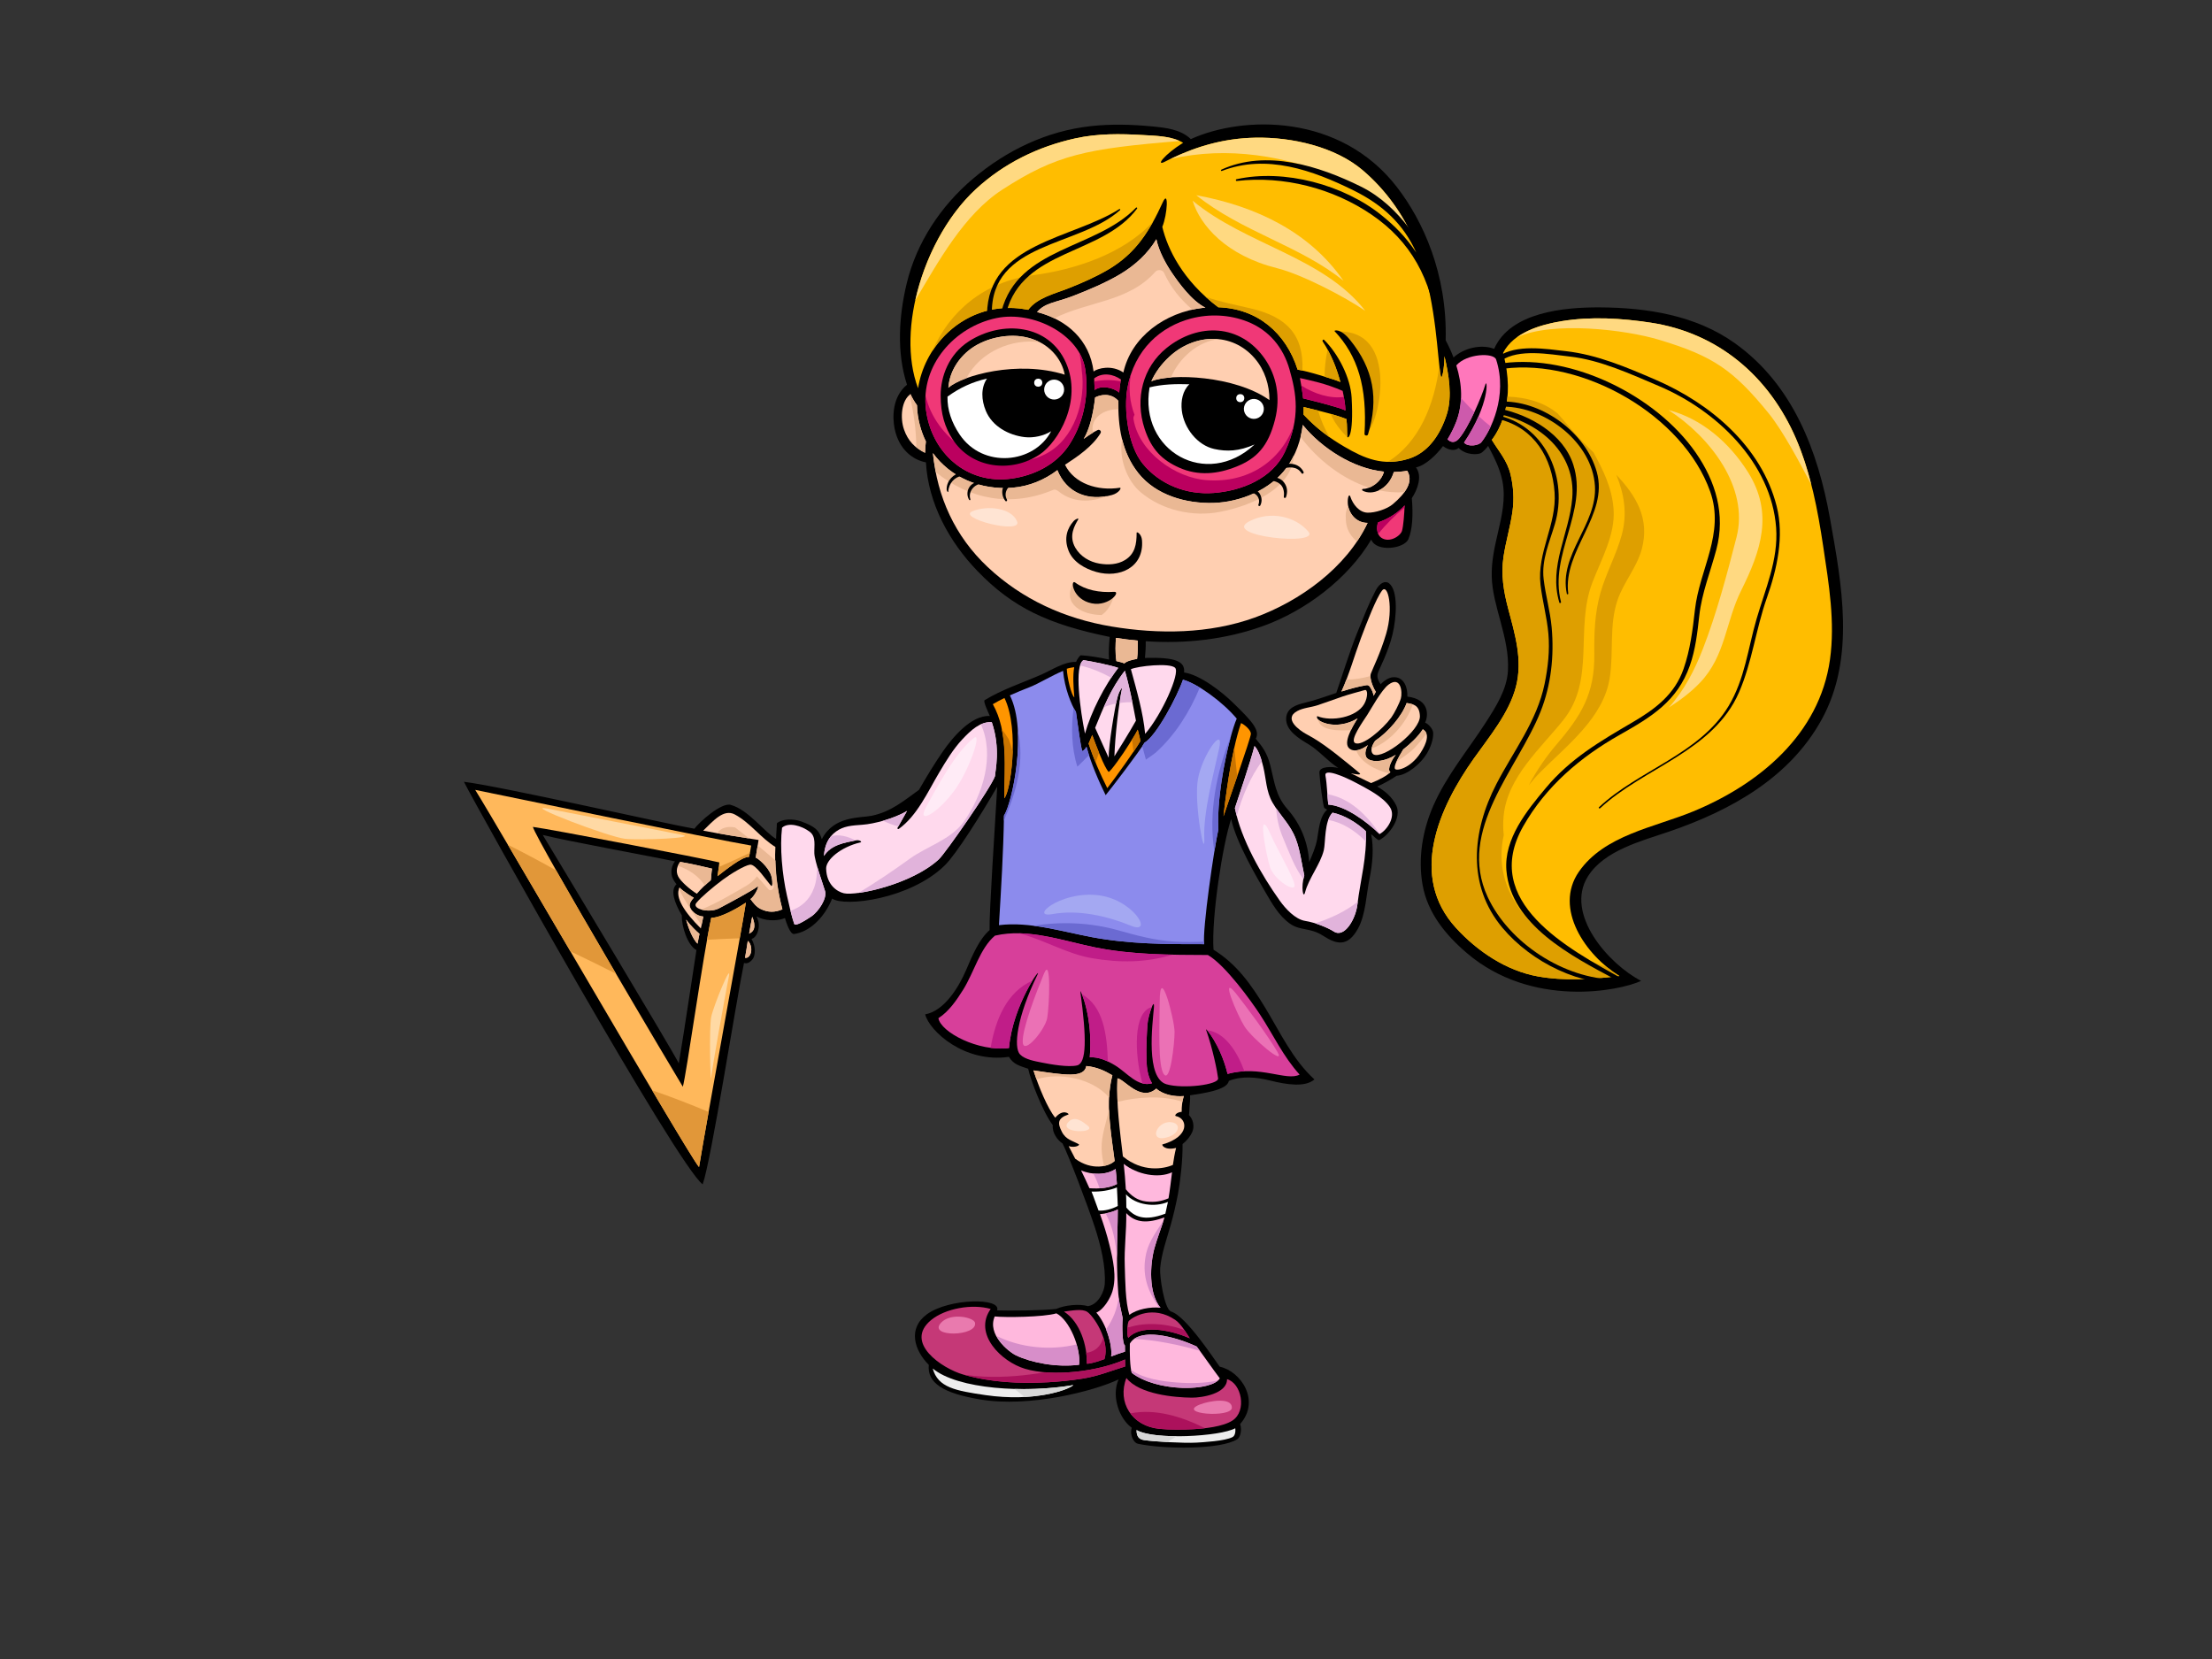 <?xml version="1.0" encoding="utf-8"?>
<!-- Generator: Adobe Illustrator 17.0.0, SVG Export Plug-In . SVG Version: 6.00 Build 0)  -->
<!DOCTYPE svg PUBLIC "-//W3C//DTD SVG 1.1//EN" "http://www.w3.org/Graphics/SVG/1.1/DTD/svg11.dtd">
<svg version="1.1" id="Layer_1" xmlns="http://www.w3.org/2000/svg" xmlns:xlink="http://www.w3.org/1999/xlink" x="0px" y="0px"
	 width="800px" height="600px" viewBox="0 0 800 600" enable-background="new 0 0 800 600" xml:space="preserve">
<rect x="0" y="0" width="800" height="600" fill="#333333" stroke="none"/>
<g>
	<path d="M661.855,187.574c-4.371-24.496-13.44-48.448-34.356-63.406c-14.18-10.142-31.855-12.917-48.945-12.996
		c-12.76-0.063-32.285,1.656-38.175,15.002c-4.7-1.823-10.985-0.294-14.687,3.115c-0.82-2.136-1.78-4.22-2.843-6.216
		c0.593-24.095-8.225-43.177-17.545-55.3c-20.592-26.793-55.743-26.027-74.628-17.463c-3.728-3.592-9.24-4.142-14.244-4.615
		c-7.352-0.689-14.639-0.887-21.989-0.073c-15.914,1.769-30.435,8.753-42.57,19.026c-11.613,9.828-20.409,23.067-23.963,37.898
		c-2.802,11.683-3.693,24.96,0.116,36.591c-5.361,4.399-5.324,11.739-4.47,15.914c1.51,7.37,6.413,11.233,11.317,12.171
		c0.83,14.826,8.413,28.711,18.639,39.303c12.814,13.272,25.566,19.262,47.827,23.829c-0.254,2.742-0.448,5.606-0.237,8.187
		c-3.255-0.719-6.867-1.342-10.165-1.548c-0.4-0.025-1.43,1.534-1.77,2.396c-4.348-0.123-8.715,2.893-12.558,4.587
		c-6.747,2.968-14.204,5.351-20.511,9.258c-0.609,0.377,1.317,4.311,1.895,5.756c-0.043-0.01-0.076-0.04-0.125-0.043
		c-6.656-0.311-13.446,7.883-16.824,12.764c-3.089,4.46-5.939,9.179-8.687,13.956c-5.419,3.878-10.06,7.918-17.106,9.365
		c-4.055,0.835-13.72-0.058-18.036,8.488c-0.983-3.321-2.559-4.648-7.437-6.433c-3.004-1.096-6.995-0.913-8.813,0.661
		c-0.003,1.342-0.282,3.845-0.279,5.653c-4.035-2.277-9.985-10.534-16.412-12.311c-3.443-0.952-11.498,6.352-13.127,8.629
		c-10.414-1.782-70.095-15.373-83.365-16.974c4.502,9.004,77.153,138.785,86.346,145.587c3.127-8.827,11.953-65.46,14.948-80.06
		c1.322,0.462,2.551-0.551,3.25-1.563c0.634-0.923,1.317-3.961-0.545-7.106c1.813-0.535,2.528-2.888,2.652-4.52
		c0.095-1.214-0.246-2.513-0.849-3.644c2.795,1.526,7.063,1.912,10.299,0.598c0.485,1.581,1.863,5.942,3.306,5.753
		c5.214-0.679,10.749-5.439,13.772-12.804c4.467,3.12,28.21,0.241,40.698-11.977c4.235-4.143,13.033-18.191,19.006-28.508
		c-0.844,14.17-2.949,46.06-2.773,51.886c-3.793,3.323-6.216,9.127-8.521,14.521c-2.519,5.884-7.739,14.69-14.777,15.946
		c1.546,6.043,14.169,17.698,30.289,15.366c1.747,2.913,4.222,3.326,6.973,4.308c0.855,4.08,5.273,15.597,8.895,20.378
		c-0.277,2.841,1.752,5.482,3.536,6.653c2.136,4.182,9.112,22.399,11.709,30.397c2.021,6.212,4.01,14.054,3.536,20.632
		c-0.149,2.034-1.955,7.064-6.005,7.805c-3.197-0.927-8.413-0.387-11.512,0.991c-4.977,0.595-16.969,0.689-21.414,0.536
		c1.75-4.68-17.397-4.401-25.35,1.387c-7.078,5.156-4.552,13.089,0.656,18.314c-0.603,6.571,5.136,10.246,18.639,12.518
		c17.658,2.974,40.987-2.974,50.019-7.264c-2.444,5.362-0.36,12.77,3.727,16.648c0.322,0.309,0.668,0.586,1.02,0.854
		c-0.853,2.87,0.9,5.484,2.119,5.748c9.388,2.046,30.114,2.234,36.09-1.644c0.995-0.646,1.744-3.122,0.995-5.469
		c7.437-8.408,0.304-19.068-7.403-20.742c-1.818-2.411-12.206-18.432-17.648-19.958c-2.459-1.171-4.127-12.802-3.873-15.677
		c0.46-5.271,2.337-10.431,3.778-15.491c0.998-3.511,1.936-7.571,2.667-11.39c0.731-3.82,1.755-12.133,1.649-17.983
		c1.556-1.227,2.838-2.855,3.492-4.326c0.925-2.097,0.317-4.701-1.194-6.183c0.025-0.13,0.046-0.261,0.063-0.395
		c0.113-0.82,0.088-1.682,0.151-2.513c0.111-1.35,0.299-2.816,0.203-4.22c4.549-0.709,13.521-1.877,14.009-5.218
		c4.756-1.9,10.133-1.332,14.855-0.153c6.214,1.554,12.815,2.526,16.117-0.387c-7.789-7.024-12.495-17.198-17.867-26.026
		c-5.108-8.398-10.293-15.728-18.631-20.87c-0.787-11.758,3.291-37.949,6.375-47.287c1.785,8.444,9.521,21.554,12.272,26.268
		c2.483,4.256,4.935,8.702,8.996,11.591c3.745,2.662,7.196,1.282,12.046,4.407c4.854,3.127,8.858,4.109,12.568-2.639
		c2.832-5.145,2.997-12.5,4.192-18.219c1.079-5.195,1.576-11.097,0.55-15.899c0.613,0.332,2.444,2.371,2.933,2.131
		c3.635-1.818,8.259-8.179,6.158-12.521c-1.49-3.084-4.042-5.186-6.907-6.88c1.568-0.53,5.846-2.966,7.01-3.873
		c3.926-0.193,8.906-4.558,10.93-7.976c1.312-2.215,2.405-4.934,2.325-7.549c-0.043-1.387-1.798-3.286-2.923-3.675
		c1.148-2.4,1.772-8.451-6.418-9.426c0.149-3.235-1.201-7.27-5.148-7.015c-1.559,0.101-3.381,1.307-4.502,2.559
		c-0.829-1.204-1.461-2.503-1.044-3.964c0.418-1.461,3.758-7.515,5.322-14.087c1.485-6.246,2.088-15.861-1.254-18.47
		c-1.297-1.013-3.338-0.314-4.904,2.715c-2.813,5.437-3.947,8.728-6.271,14.313c-2.966,7.148-6.467,18.601-7.923,22.627
		c-3.831,1.245-7.214,2.542-11.165,3.492c-3.23,0.776-6.755,1.862-6.948,5.656c-0.228,4.485,4.836,7.461,8.013,9.364
		c3.981,2.385,7.018,6.212,10.857,8.634c-2.107-0.578-6.902-0.679-6.849,1.626c0.043,1.938,1.3,12.525,1.823,12.867
		c0.316,0.204,0.653,0.38,0.978,0.571c-2.772,2.471-2.999,7.304-3.635,10.773c-0.516,2.832-1.722,5.518-2.86,8.207
		c-0.404-7.036-3.003-13.654-7.83-19.141c-4.411-5.017-4.69-9.887-6.281-16.025c-1.083-4.163-2.662-6.448-5.206-9.471
		c1.735-3.129-1.755-6.701-8.337-13.119c-3.921-3.824-11.829-10.035-17.593-10.836c0.463-4.105-3.275-5.565-14.149-5.266
		c0.196-2.019,0.322-4.062,0.284-6.038c14.34,0.993,28.902-0.633,42.41-5.488c15.129-5.435,30.672-16.96,39.155-31.284
		c1.73,4.653,11.925,3.374,13.423-0.148c1.461-3.443,1.772-8.662,1.249-14.816c2.175-3.29,3.823-8.074,1.493-11.122
		c3.622-0.774,7.576-4.784,9.771-7.712c2.305,1.717,4.497,1.717,5.645,0.673c2.712,2.714,6.913,2.438,8.036,1.88
		c0.835-0.42,2.277-2.031,2.65-2.632c2.154,4.118,4.261,8.144,5.181,12.785c1.251,6.316-0.284,12.797-1.71,18.933
		c-1.211,5.18-2.293,10.168-2.169,15.506c0.128,5.49,1.764,10.982,3.168,16.251c1.574,5.895,3.041,11.751,2.695,17.899
		c-0.379,6.774-4.452,13.134-8.019,18.671c-6.455,10.014-14.152,19.103-18.97,30.101c-3.911,8.914-5.603,19.088-3.868,28.698
		c1.838,10.178,8.396,18.105,16.047,24.629c23.392,19.946,55.063,13.705,62.971,10.017c-11.899-6.173-27.647-24.219-19.29-37.715
		c5.867-9.479,19.598-12.922,29.44-16.288c22.143-7.578,43.564-19.392,55.182-40.57
		C671.103,237.855,666.102,211.379,661.855,187.574z M243.095,317.148c0.311,0.902,0.88,1.794,1.569,2.652
		c-2.295,2.099-0.834,6.551,1.938,11.266c-0.136,3.954,2.011,10.753,5.273,12.553c-0.485,2.832-4.549,30.286-6.374,40.959
		c-2.288-4.688-43.209-72.669-49.212-82.611c8.441,2.159,37.606,7.41,47.83,9.569C242.957,312.907,242.46,315.316,243.095,317.148z"
		/>
	<path fill="#FFCFB1" d="M334.579,163.771c-3.756-1.77-6.224-4.412-7.617-8.386c-1.498-4.258-0.955-10.598,2.332-12.843
		c0.422,1,1.408,2.767,2.348,4.021c0.105,4.987,1.541,9.715,3.22,13.096C334.668,161.066,334.6,162.479,334.579,163.771z"/>
	<path fill="#F03877" d="M360.367,115.036c13.494-2.803,30.236,6.063,32.114,18.478c1.649,10.904-1.398,20.767-5.942,27.597
		c-4.643,6.986-12.611,10.868-20.717,11.99c-16.2,2.24-28.985-9.349-30.943-25.003C332.878,132.106,345.234,118.181,360.367,115.036
		z"/>
	<path fill="#BB005F" d="M392.481,133.514c-0.314-2.076-1.081-4.037-2.141-5.875c0.467,1.971,0.76,3.992,0.857,6.042
		c1.684,11.595-2.835,25.146-12.764,30.36c-2.906,1.528-5.814,2.386-8.677,2.703c-14.805,3.366-31.607-8.524-34.99-23.616
		c-0.101,1.631-0.098,3.281,0.113,4.97c1.958,15.653,14.743,27.243,30.943,25.003c8.106-1.123,16.073-5.004,20.717-11.99
		C391.083,154.28,394.13,144.418,392.481,133.514z"/>
	<path fill="#F03877" d="M464.677,163.452c-4.532,9.658-15.718,14.092-25.802,14.84c-9.708,0.721-19.38-2.996-25.571-10.562
		c-5.449-6.664-6.893-19.764-5.587-27.223c2.506-14.295,12.305-22.517,23.11-25.327c6.656-1.729,13.873-1.395,20.275,1.123
		c7.95,3.127,13.03,9.433,15.27,17.317C468.77,142.075,470.549,150.943,464.677,163.452z"/>
	<path fill="#BB005F" d="M436.562,173.674c-11.601-0.8-24.677-10.281-26.609-22.039c-0.103-0.628,0.065-1.169,0.367-1.599
		c-1.715-4.582-2.303-9.487-1.262-14.798c-0.558,1.657-1.015,3.409-1.34,5.269c-1.307,7.46,0.138,20.559,5.587,27.223
		c6.191,7.566,15.863,11.283,25.571,10.562c10.084-0.747,21.27-5.181,25.802-14.84c1.589-3.388,2.606-6.498,3.213-9.416
		C462.926,167.2,451.142,174.677,436.562,173.674z"/>
	<path fill="#FFCFB1" d="M434.966,111.348c-13.593,1.602-25.813,10.447-28.683,23.372c-4.2-2.875-9.261-1.551-10.773-0.372
		c-1.418-11.342-9.592-18.711-20.453-21.494c3.024-3.443,6.573-3.341,12.832-5.738c5.61-2.152,12.182-4.924,17.331-8.011
		c5.339-3.202,9.942-7.451,12.99-12.583c0.955,4.47,3.482,8.989,5.666,12.198c2.418,3.549,7.109,10.107,12.078,12.553
		C435.622,111.306,435.301,111.306,434.966,111.348z"/>
	<path fill="#F03877" d="M405.423,137.274c-0.369,1.516-0.633,4.361-0.649,4.695c-2.376-1.988-6.717-2.657-8.888-0.897
		c0.041-1.086-0.168-2.755-0.168-4.215C398.745,134.56,402.709,135.291,405.423,137.274z"/>
	<path fill="#BB005F" d="M395.748,137.958c0.058,1.143,0.169,2.295,0.138,3.114c2.171-1.76,6.511-1.091,8.888,0.897
		c0.015-0.287,0.214-2.468,0.51-4.029C402.154,137.297,398.914,137.329,395.748,137.958z"/>
	<path fill="#FFD9ED" d="M391.878,238.745c3.28,0.523,10.103,1.903,12.538,2.797c-4.919,6.403-9.755,15.793-12.017,23.792
		C390.726,257.112,388.368,240.585,391.878,238.745z"/>
	<path fill="#FFD9ED" d="M403.038,273.538c0.241-7.393,1.553-18.933,2.773-24.586c0.071-0.332-0.99,0.548-1.72,3.472
		c-0.957,3.829-3.137,16.947-3.132,21.625c-1.639-3.607-3.262-7.214-4.886-10.823c2.926-7.234,5.781-14.331,10.754-20.647
		c1.754,6.017,2.851,12.005,4.009,18.058C408.721,264.442,403.963,272.118,403.038,273.538z"/>
	<path fill="#FF9500" d="M411.487,263.886c0.267,1.344,0.933,3.303,0.912,4.203c-1.405,2.521-9.202,13.488-11.932,16.955
		c-2.634-5.266-4.95-10.537-6.757-16.115c0.445-1.035,0.883-2.068,1.305-3.102c1.525,4.137,4.284,11.525,5.91,13.315
		c0.385,0.423,5.435-6.709,7.287-9.771C409.249,267.664,410.539,265.807,411.487,263.886z"/>
	<path fill="#FFCFB1" d="M406.592,239.951c-0.193-0.214-2.136-0.716-2.831-0.858c-0.482-2.91-0.317-6.402-0.163-8.393
		c2.614,0.423,5.254,0.737,7.898,0.986c-0.013,2.302,0.068,4.009-0.257,6.609C409.606,238.579,407.54,239.056,406.592,239.951z"/>
	<path fill="#FF9500" d="M388.502,241.296c-0.516,2.825-0.314,6.837,0.043,10.912c-1.099-0.76-2.601-7.181-2.725-10.344
		C386.773,241.53,387.627,241.444,388.502,241.296z"/>
	<path fill="#FF9500" d="M363.275,252.434c2.732,5.512,3.401,14.509,2.831,22.352c-0.507,6.95-1.722,12.717-2.908,13.906
		c0.063-11.138,1.523-23.957-4.133-34.015C360.44,253.859,361.848,253.131,363.275,252.434z"/>
	<path fill="#FFB85B" d="M252.819,422.074c-3.328-3.361-73.632-124.857-80.952-136.402c11.764,2.419,86.127,17.797,99.812,20.139
		c-0.279,1.687-0.467,2.908-0.844,4.129c-2.498-0.16-8.622,4.876-11.342,6.938c0.144-0.667,0.555-3.692,0.658-4.969
		c-5.587-1.402-61.446-12.113-67.424-12.847c1.217,4.781,53.013,92.105,54.232,93.965c1.216-4.027,7.355-47.809,10.279-61.097
		c3.509,0.048,9.843-3.713,12.518-5.469C269.023,331.978,255.413,406.082,252.819,422.074z"/>
	<path fill="#E19739" d="M255.706,339.888c3.947-0.228,7.895-0.427,11.839-0.543c1.212-6.829,2.044-11.633,2.212-12.883
		c-2.675,1.755-9.009,5.517-12.518,5.469C256.793,333.956,256.272,336.694,255.706,339.888z"/>
	<path fill="#E19739" d="M222.777,352.15c-7.74-13.206-15.801-27.069-21.627-37.345c-5.739-3.243-11.561-6.335-17.457-9.286
		c6.252,10.63,14.262,24.315,22.603,38.549C211.818,346.711,217.323,349.38,222.777,352.15z"/>
	<path fill="#E19739" d="M235.857,394.336c9.233,15.577,15.986,26.752,16.962,27.738c0.626-3.854,1.892-11.092,3.463-19.923
		C249.556,399.323,242.756,396.689,235.857,394.336z"/>
	<path fill="#E19739" d="M259.974,313.553c-0.164,1.342-0.382,2.873-0.48,3.325c2.72-2.063,8.845-7.098,11.342-6.938
		c0.149-0.49,0.267-0.986,0.377-1.503C267.501,310.222,263.763,311.94,259.974,313.553z"/>
	<path fill="#FFCFB1" d="M254.372,331.486c-0.281,1.387-0.55,2.865-0.902,4.299c-5.826-5.756-9.521-11.309-7.714-14.77
		c1.44,1.446,4.969,3.647,5.171,3.642c-1.003,1.036-1.672,2.242-1.47,3.099C249.832,329.349,251.797,331.284,254.372,331.486z"/>
	<path fill="#FFCFB1" d="M248.128,332.596c1.594,2.147,3.952,4.436,4.854,5.132c-0.131,0.862-0.598,2.772-0.723,3.577
		C250.468,339.458,249.048,335.866,248.128,332.596z"/>
	<path fill="#FFCFB1" d="M245.3,317.029c-1.041-2.041-0.37-3.859,0.691-5.307c3.944,0.658,7.641,1.518,11.535,2.438
		c-0.284,1.596-0.282,3.283-0.468,4.188c-1.803,1.483-3.527,3.115-5.03,4.894C249.555,321.753,246.179,318.754,245.3,317.029z"/>
	<path fill="#FFCFB1" d="M269.453,346.396c0.417-2.164,0.636-3.914,0.988-6.094c0.641,0.347,1.456,1.978,1.237,3.708
		C271.497,345.438,270.557,346.648,269.453,346.396z"/>
	<path fill="#FFCFB1" d="M270.942,337.674c0.335-2.041,0.689-4.075,1.094-6.09c0.463,0.968,0.767,1.979,0.785,3.109
		C272.852,336.309,272.101,337.089,270.942,337.674z"/>
	<path fill="#FFCFB1" d="M275.099,328.746c-1.634-0.805-2.647-2.205-3.688-3.592c1.518-0.922,3.554-5.276,2.428-4.432
		c-2.081,1.563-10.221,5.907-13.785,7.783c-3.564,1.877-9.918,0.213-8.242-1.91c1.677-2.122,6.115-5.826,9.522-8.375
		c2.924-2.187,7.843-5.161,9.893-5.505c2.051-0.342,6.154,6.076,7.687,7.656c0.491,0.505,0.595-1.94-0.027-3.796
		c-1.02-3.062-4.713-6.154-5.567-6.39c0.206-1.649,0.616-3.712,1.031-6.394c-6.887-1.073-13.918-2.199-20.031-3.379
		c3.509-3.369,7.362-8.033,11.449-5.842c5.568,2.984,9.356,8.488,14.664,11.742c-0.437,7.533,0.593,15.253,2.538,22.565
		C280.288,330.025,277.771,330.063,275.099,328.746z"/>
	<path fill="#FFD9ED" d="M293.343,331.505c-2.184,1.438-5.719,3.662-6.096,2.629c-0.942-2.594-2.024-7.554-2.637-10.243
		c-1.74-7.639-2.614-17.613-1.77-24.55c2.353-2.101,7.128-0.711,10.035,1.5c2.345,1.782,1.536,5.004,1.641,7.777
		c0.106,2.832,3.142,11.166,3.891,13.699C299.158,324.85,296.088,329.706,293.343,331.505z"/>
	<path fill="#FFD9ED" d="M339.488,310.836c-9.773,8.959-29.756,13.29-34.301,12.222c-2.486-0.586-6.254-3.074-6.404-8.91
		c-0.083-3.178,5.185-7.808,12.543-9.525c0.384-0.088-0.213-1.041-2.081-0.636c-3.559,0.772-8.687,1.461-11.244,5.59
		c0.201-3.883,1.654-6.907,4.341-8.838c2.787-1.998,5.56-2.172,9.643-2.466c4.082-0.294,11.369-2.185,16.057-4.984
		c-1.154,2.056-2.302,4.109-3.454,6.133c-0.155,0.274,0.227,0.533,0.458,0.37c6.646-4.741,10.532-13.49,14.602-20.351
		c2.453-4.133,5.11-8.571,8.411-12.076c3.042-3.228,6.496-6.496,10.638-6.173c3.265,9.534,1.206,17.742,1.153,19.508
		C358.472,284.76,341.897,308.627,339.488,310.836z"/>
	<path fill="#FFCFB1" d="M386.501,414.528c2.431,0.702,4.166-0.392,3.665-0.686c-2.23-1.312-4.671-1.587-6.158-4.563
		c-1.488-2.973-1.674-4.831,2.413-6.226c0.412-0.139-1.951-2.232-4.776,1.189c-2.75-3.324-6.096-11.412-7.872-17.113
		c11.347,1.702,18.319,2.82,19.108-1.591c3.66,0.352,6.505,1.633,9.428,3.346c-2.594,9.795-0.525,20.639,0.82,30.991
		c-2.021,2.046-8.247,3.625-14.26-0.805C388.087,417.545,387.296,416.031,386.501,414.528z"/>
	<path fill="#FFB8DD" d="M403.946,428.226c-0.101-1.794-0.256-3.608-0.465-5.454c-3.223,2.22-8.556,2.258-12.505,0.492
		c1.046,2.137,2.061,4.293,3.032,6.47C397.709,430.017,401.332,429.648,403.946,428.226z"/>
	<path fill="#D78EC9" d="M397.657,429.749c2.356-0.131,4.55-0.58,6.289-1.523c-0.101-1.794-0.256-3.608-0.465-5.454
		c-2.114,1.456-5.131,1.973-8.073,1.656C396.32,426.17,397.106,427.944,397.657,429.749z"/>
	<path fill="#FFB8DD" d="M406.037,476.738c-0.598-2.903-1.36-5.724-1.586-8.818c-0.309-4.298-0.457-8.616-0.473-12.925
		c-0.022-5.645,0.271-11.95,0.284-17.603c-2.024,1.04-4.263,1.534-6.442,1.715c1.27,3.491,2.521,7.453,3.394,11.023
		c1.295,5.312,2.763,11.598,1.076,17.01c-0.709,2.267-3.017,6.403-5.792,7.588c3.59,3.986,5.899,11.832,5.367,15.854
		c1.636-0.626,3.277-1.244,5.002-1.752c-0.01-0.761-0.027-1.518-0.03-2.275C405.946,486.431,405.738,479.682,406.037,476.738z"/>
	<path fill="#FFFFFF" d="M404.262,436.143c-0.008-1.448-0.269-5.254-0.311-6.702c-2.577,1.099-5.929,1.612-9.198,1.506
		c0.683,1.599,1.921,5.244,2.546,6.86C399.273,438.014,402.181,437.305,404.262,436.143z"/>
	<path fill="#C53877" d="M393.208,474.441c2.297,1.496,8.303,10.331,6.231,17.101c-1.553,0.535-4.276,1.583-6.345,1.679
		c0.106-6.578-2.401-15.057-8.285-18.863C387.542,474.007,391.36,473.234,393.208,474.441z"/>
	<path fill="#FFB8DD" d="M359.749,476.115c3.766,0.4,17.566,0.277,22.314-1.121c4.731,2.421,8.918,12.458,8.199,18.593
		c-8.205,1.023-17.221-0.742-22.763-3.379C364.645,488.849,356.963,482.621,359.749,476.115z"/>
	<path fill="#EDEDED" d="M356.403,504.557c-10.781-1.579-17.208-2.724-19.064-9.619c9.026,7.533,33.565,8.969,50.854,5.993
		C386.612,502.606,374.086,507.148,356.403,504.557z"/>
	<path fill="#C53877" d="M391.526,498.595c-4.155,0.649-8.305,1.088-12.5,1.319c-10.21,0.57-20.781,0.048-30.641-2.777
		c-7.617-2.19-21.642-11.537-11.603-19.749c5.115-4.182,14.787-5.932,21.521-3.981c-6.414,9.011,3.83,19.074,12.419,21.635
		c9.976,2.976,26.205,1.055,36.179-3.371c0.015,0.845,0.023,1.689,0.033,2.536C401.709,495.795,397.076,497.73,391.526,498.595z"/>
	<path fill="#EDEDED" d="M445.821,519.707c-2.693,1.485-10.969,1.913-13.111,2.039c-4.446,0.266-15.529-0.385-18.957-0.927
		c-1.795-0.282-2.718-1.267-2.697-3.622c6.246,3.718,30.304,2.323,35.692-0.651C446.937,517.942,446.59,519.282,445.821,519.707z"/>
	<path fill="#D7D7D7" d="M370.613,505.231c9.927-0.535,16.469-3.122,17.58-4.299c-6.482,1.116-13.983,1.611-21.303,1.397
		C368.136,503.285,369.373,504.255,370.613,505.231z"/>
	<path fill="#D7D7D7" d="M425.701,519.432c-6.221-0.017-12.015-0.668-14.644-2.234c-0.022,2.355,0.902,3.34,2.697,3.622
		c1.609,0.254,4.909,0.531,8.415,0.726C423.293,520.767,424.474,520.066,425.701,519.432z"/>
	<path fill="#C53877" d="M443.775,498.796c5.299,1.485,7.252,11.523,1.951,14.964c-3.482,2.257-10.125,2.898-14.127,3.13
		c-4.13,0.241-8.289,0.272-12.407-0.146c-9.785-0.998-15.243-9.547-11.817-18.369c4.7,5.96,17.581,7.046,23.666,7.109
		C434.529,505.523,443.837,504.12,443.775,498.796z"/>
	<path fill="#FFB8DD" d="M432.807,486.991c2.552,3.421,5.787,8.127,8.368,11.525c-2.966,4.784-22.681,5.019-31.825-1.976
		c-0.709-1.93-0.8-7.506-0.722-10.587C411.989,480.019,424.816,483.272,432.807,486.991z"/>
	<path fill="#C53877" d="M425.002,477.324c2.23,1.486,4.497,5.497,5.297,6.691c-7.901-3.439-17.94-4.833-22.218-0.186
		c-0.631-0.764-0.45-5.515,0.232-6.161C409.852,476.206,416.891,471.912,425.002,477.324z"/>
	<path fill="#AC115C" d="M399.027,483.696c-0.928,3.53-3.285,5.213-6.198,5.583c0.176,1.35,0.282,2.685,0.264,3.942
		c2.069-0.096,4.793-1.144,6.345-1.679C400.201,489.05,399.866,486.278,399.027,483.696z"/>
	<path fill="#AC115C" d="M406.9,491.672c-7.817,3.468-19.47,5.387-28.947,4.625c-7.259,1.221-14.584,1.903-21.917,1.576
		c-2.546-0.115-5.047-0.377-7.528-0.704c9.826,2.793,20.351,3.313,30.518,2.745c4.195-0.231,8.345-0.669,12.5-1.319
		c5.55-0.865,10.183-2.8,15.408-4.388C406.924,493.361,406.915,492.517,406.9,491.672z"/>
	<path fill="#AC115C" d="M408.815,511.158c2.219,3.007,5.821,5.121,10.378,5.586c4.118,0.419,8.277,0.387,12.407,0.146
		c1.211-0.071,2.672-0.186,4.203-0.365C427.209,512.246,417.859,509.413,408.815,511.158z"/>
	<path fill="#AC115C" d="M408.614,479.959c-0.336,0.106-0.616,0.055-0.854-0.066c-0.139,1.583-0.058,3.476,0.321,3.936
		c4.278-4.646,14.316-3.253,22.218,0.186c-0.374-0.556-1.073-1.729-1.931-2.968C421.964,478.569,414.257,478.179,408.614,479.959z"
		/>
	<path fill="#FFB8DD" d="M417.496,451.491c-1.559,5.754-2.209,16.151,2.209,21.466c-3.612-0.383-8.493,0.497-11.256,2.594
		c-1.478-4.827-1.48-12.457-1.664-17.839c-0.226-6.671,0.646-12.292,0.545-18.97c3.477,3.667,7.783,3.697,13.825,1.561
		C420.182,443.717,418.427,448.065,417.496,451.491z"/>
	<path fill="#FFFFFF" d="M421.469,438.938c-7.622,2.881-11.337,1.114-14.111-2.214c-0.02-1.141-0.03-2.28-0.053-3.421
		c-0.01-0.452-0.053-0.895-0.068-1.344c3.536,3.889,10.454,4.748,15.162,2.73C422.223,435.459,421.667,438.175,421.469,438.938z"/>
	<path fill="#FFB8DD" d="M422.61,433.389c-2.513,1.061-4.972,1.521-8.109,1.142c-3.198-0.383-5.434-2.092-7.329-4.417
		c-0.164-2.936-0.447-6.267-0.762-9.183c4.834,3.879,12.536,5.357,17.475,3.042C423.54,426.655,423.08,430.776,422.61,433.389z"/>
	<path fill="#D78EC9" d="M399.859,438.82c2.564,4.673,3.743,10.61,4.122,16.326c0-0.05-0.003-0.1-0.003-0.151
		c-0.022-5.645,0.271-11.95,0.284-17.603C402.867,438.109,401.369,438.544,399.859,438.82z"/>
	<path fill="#D78EC9" d="M406.867,488.831c-0.01-0.761-0.027-1.518-0.03-2.275c-0.892-0.124-1.099-6.874-0.8-9.818
		c-0.513-2.496-1.128-4.941-1.441-7.541c-0.536,4.143-2.054,8.074-4.577,11.582c1.426,3.534,2.17,7.362,1.847,9.805
		C403.501,489.956,405.142,489.339,406.867,488.831z"/>
	<path fill="#D78EC9" d="M360.442,483.178c1.812,3.472,5.298,6.189,7.058,7.03c5.542,2.637,14.557,4.402,22.763,3.379
		c0.254-2.147-0.166-4.761-0.952-7.365C380.034,488.532,369.051,487.466,360.442,483.178z"/>
	<path fill="#D78EC9" d="M433.928,488.527c-0.375-0.52-0.766-1.061-1.121-1.536c-7.036-3.275-17.812-6.178-22.583-2.78
		C418.311,484.686,426.166,486.313,433.928,488.527z"/>
	<path fill="#D78EC9" d="M425.498,499.982c-5.372-0.428-11.784-1.295-16.414-4.502c0.078,0.41,0.164,0.782,0.266,1.059
		c8.63,6.601,26.66,6.759,31.154,2.733C435.485,500.359,429.985,500.339,425.498,499.982z"/>
	<path fill="#D78EC9" d="M420.83,441.332c-2.43,3.799-5.225,7.48-6.242,11.762c-1.815,7.641,0.389,13.813,4.621,19.833
		c0.164,0.012,0.336,0.012,0.495,0.028c-4.417-5.314-3.768-15.711-2.209-21.466C418.337,448.39,419.83,444.569,420.83,441.332z"/>
	<path fill="#FFCFB1" d="M420.44,413.898c-0.39,0.111,0.658,2.267,4.909,1.269c-0.503,2.011-0.85,4.075-1.159,6.155
		c-3.233,1.398-10.899,2.84-18.078-3.082c-1.084-9.389-2.433-18.726-1.97-28.246c2.454,0.238,8.401,8.695,14.046,3.708
		c2.536,2.292,6.708,2.976,9.951,2.712c-0.593,1.779-0.784,3.868-0.764,5.684c-2.096,0.217-2.645,1.443-2.144,1.539
		C429.557,404.454,430.485,411.053,420.44,413.898z"/>
	<path fill="#D73F9A" d="M455.777,367.038c4.754,7.312,8.395,15.17,14.25,21.605c-4.744,2.508-14.26-3.512-26.066-0.246
		c-2.562-10.648-8.077-16.864-7.793-16.054c2.513,7.154,4.112,15.36,4.379,17.664c0.271,2.305-12.634,3.889-18.677,2.134
		c-7.569-2.202-5.078-21.545-4.552-27.597c0.39-4.466-2.137,2.913-2.33,6.018c-0.193,3.109-0.508,7.41-0.342,12.996
		c0.088,2.928,0.551,5.856,2.016,8.23c-5.17,1.498-8.956-3.773-13.335-6.45c-2.725-1.664-6.008-3.152-9.197-2.943
		c1.244-14.939-3.536-24.734-3.419-23.87c2.332,17.085,2.252,25.969-1.162,26.798c-3.147,0.761-9.78-0.423-12.819-1.04
		c-2.381-0.483-6.013-1.086-7.792-2.903c-2.494-2.544-1.157-13.621,6.254-28.814c1.926-3.947-8.951,10.809-10.281,26.466
		c-11.097,1.435-24.692-5.751-25.519-10.796c3.778-2.387,6.643-6.606,8.939-10.276c4.002-6.397,6.066-14.974,11.508-19.566
		c11.875-2.807,24.578,1.887,36.211,4.241c13.392,2.714,27.192,2.705,40.799,2.757C443.144,349.006,452.587,362.125,455.777,367.038
		z"/>
	<path fill="#C01D88" d="M391.29,359.595c1.202,2.903,3.795,11.322,2.84,22.802c2.209-0.144,4.459,0.533,6.54,1.51
		C400.399,374.222,399.017,363.862,391.29,359.595z"/>
	<path fill="#C01D88" d="M416.662,391.79c-1.465-2.375-1.928-5.303-2.016-8.23c-0.166-5.586,0.149-9.887,0.342-12.996
		c0.106-1.719,0.927-4.736,1.573-6.339c-6.815,1.73-6.284,17.068-3.396,27.599C414.269,392.11,415.425,392.147,416.662,391.79z"/>
	<path fill="#C01D88" d="M436.565,372.616c1.289,1.41,5.316,7.134,7.397,15.781c2.116-0.586,4.153-0.865,6.108-0.957
		C447.429,380.25,442.889,373.257,436.565,372.616z"/>
	<path fill="#C01D88" d="M394.841,346.525c10.037,1.73,19.458,1.692,29.259-1.254c-9.414-0.198-18.827-0.767-28.05-2.634
		c-8.828-1.789-18.272-4.914-27.505-5.092C377.342,339.768,385.808,344.963,394.841,346.525z"/>
	<path fill="#C01D88" d="M358.265,378.965c2.235,0.294,4.487,0.349,6.646,0.07c0.858-10.099,5.673-19.787,8.478-24.362
		C364.163,358.751,360.047,368.637,358.265,378.965z"/>
	<path fill="#FFCFB1" d="M514.574,263.758c2.606,1.461,1.493,4.962-0.837,8.557c-3.653,5.634-8.974,6.782-9.286,5.634
		c-0.312-1.147,1.148-3.756,3.024-6.887C509.876,269.183,512.882,266.436,514.574,263.758z"/>
	<path fill="#FFCFB1" d="M508.729,254.262c2.32,0.33,4.64,0.699,4.799,4.696c0.209,5.218-13.217,15.809-16.799,13.88
		c-0.872-0.634-1.252-2.194,0.604-4.919C502.141,264.698,507.033,258.972,508.729,254.262z"/>
	<path fill="#FFCFB1" d="M502.209,247.583c4.466-3.28,5.058,2.818,4.432,5.01c-0.502,1.755-2.388,5.44-3.444,6.887
		c-3.182,4.358-10.643,10.643-13.139,9.235c-1.981-1.116,2.983-7.895,4.485-10.25C495.849,256.418,499.65,249.463,502.209,247.583z"
		/>
	<path fill="#FFCFB1" d="M492.219,230.757c2.091-5.59,5.498-14.415,7.613-17.16c2.117-2.747,4.23,6.304,1.491,15.62
		c-2.089,7.094-4.905,12.626-5.532,14.398c-0.628,1.775,0.968,5.409,1.8,6.586c-0.282,0.496-0.551,0.988-0.807,1.456
		c-0.164-1.061-0.596-2.165-1.375-3.305c-0.309-0.448-0.722-0.641-1.267-0.546c-3.077,0.523-6.043,1.362-8.981,2.288
		C488.002,243.861,489.821,237.166,492.219,230.757z"/>
	<path fill="#FFCFB1" d="M474.725,266.772c-0.878-0.488-1.754-0.976-2.624-1.471c-1.793-1.013-8.217-5.293-2.905-8.156
		c2.189-1.179,4.897-1.294,7.237-2.064c3.077-1.011,6.113-2.141,9.175-3.197c1.78-0.614,6.842-2.004,7.989-2.317
		c1.148-0.312,1.133,2.616-0.181,4.979c-2.758,4.962-11.965,6.507-16.874,4.495c-0.437-0.179-0.58,1.169,1.611,2.107
		c4.278,1.835,9.391,0.837,12.835-1.355c-2.096,3.325-5.284,8.959-2.991,10.887c1.946,1.634,4.869,0.173,6.706-1.197
		c-0.829,1.561-1.606,4.052,0.251,5.127c1.983,1.148,5.844,0.835,9.856-1.622c-1.167,1.28-3.388,5.379-1.953,6.264
		c-1.123,1.201-3.939,2.768-7.015,3.961c-1.52-0.772-6.324-3.044-7.309-3.551c1.724,0.377,4.228,0.79,3.08-0.146
		C486.78,275.559,480.151,269.941,474.725,266.772z"/>
	<path fill="#EAB894" d="M406.592,239.951c-0.193-0.214-2.136-0.716-2.831-0.858c-0.482-2.91-0.317-6.402-0.163-8.393
		c2.614,0.423,5.254,0.737,7.898,0.986c-0.013,2.302,0.068,4.009-0.257,6.609C409.606,238.579,407.54,239.056,406.592,239.951z"/>
	<path fill="#EAB894" d="M253.711,334.64c0.229-1.063,0.455-2.136,0.661-3.154c-2.576-0.203-4.54-2.137-4.914-3.73
		c-0.203-0.857,0.467-2.063,1.47-3.099c-0.203,0.005-3.731-2.195-5.171-3.642c-0.09,0.171-0.106,0.369-0.169,0.55
		C247.769,326.184,250.926,330.319,253.711,334.64z"/>
	<path fill="#EAB894" d="M248.128,332.596c1.594,2.147,3.952,4.436,4.854,5.132c-0.131,0.862-0.598,2.772-0.723,3.577
		C250.468,339.458,249.048,335.866,248.128,332.596z"/>
	<path fill="#EAB894" d="M245.991,311.721c-0.324,0.438-0.576,0.925-0.787,1.427c4.039,1.328,7.448,3.685,9.713,7.104
		c0.698-0.656,1.405-1.3,2.141-1.905c0.186-0.905,0.184-2.592,0.468-4.188C253.632,313.239,249.935,312.379,245.991,311.721z"/>
	<path fill="#EAB894" d="M269.453,346.396c0.417-2.164,0.636-3.914,0.988-6.094c0.641,0.347,1.456,1.978,1.237,3.708
		C271.497,345.438,270.557,346.648,269.453,346.396z"/>
	<path fill="#EAB894" d="M270.942,337.674c0.335-2.041,0.689-4.075,1.094-6.09c0.463,0.968,0.767,1.979,0.785,3.109
		C272.852,336.309,272.101,337.089,270.942,337.674z"/>
	<path fill="#EAB894" d="M274.026,305.773c-0.292,1.74-0.555,3.203-0.706,4.412c0.854,0.236,4.547,3.328,5.567,6.39
		c0.334,0.993,0.452,2.142,0.422,2.931c0.083,0.1,0.179,0.191,0.261,0.292c0.997,1.222-0.739,2.981-1.745,1.745
		c-1.295-1.594-2.715-3.077-4.072-4.615c-0.955,1.442-2.714,2.768-3.657,3.32c-5.321,3.112-10.744,6.335-16.47,8.7
		c1.843,0.545,4.527,0.558,6.428-0.443c3.564-1.877,11.704-6.221,13.785-7.783c1.126-0.844-0.91,3.511-2.428,4.432
		c1.041,1.387,2.054,2.787,3.688,3.592c2.672,1.317,5.19,1.279,7.872,0.131c-1.523-5.728-2.371-11.703-2.486-17.645
		C278.364,309.376,276.213,307.554,274.026,305.773z"/>
	<path fill="#EAB894" d="M265.862,299.264c-2.649-0.501-4.964-0.013-6.581,2.049c3.746,0.666,7.694,1.307,11.658,1.933
		C269.257,301.908,267.559,300.585,265.862,299.264z"/>
	<path fill="#EAB894" d="M401.143,396.94c0.13-2.738,0.472-5.437,1.166-8.056c-2.923-1.714-5.767-2.994-9.428-3.346
		c-0.789,4.411-7.76,3.293-19.108,1.591c0.314,1.006,0.691,2.101,1.091,3.22C383.498,387.63,395.314,390.159,401.143,396.94z"/>
	<path fill="#EAB894" d="M401.12,401.355c-0.013-0.032-0.033-0.055-0.045-0.086c-0.958,4.701-2.785,9.348-2.66,14.175
		c0.056,2.156,0.395,4.215,0.88,6.246c1.717-0.342,3.076-1.046,3.835-1.815C402.335,413.767,401.311,407.49,401.12,401.355z"/>
	<path fill="#EAB894" d="M427.657,398.462c0.118-0.704,0.266-1.402,0.482-2.049c-3.243,0.264-7.415-0.42-9.951-2.712
		c-5.645,4.987-11.591-3.471-14.046-3.708c-0.14,2.858-0.101,5.693,0.028,8.524C410.836,396.777,420.252,396.014,427.657,398.462z"
		/>
	<path fill="#EAB894" d="M511.874,270.188c1.431-1.549,2.785-3.154,4.029-4.833c-0.213-0.653-0.624-1.206-1.329-1.598
		c-1.692,2.679-4.698,5.425-7.099,7.305c-1.01,1.689-1.89,3.215-2.448,4.449C507.379,273.815,509.913,272.314,511.874,270.188z"/>
	<path fill="#EAB894" d="M510.943,254.744c-0.689-0.248-1.446-0.374-2.214-0.482c-1.696,4.71-6.588,10.436-11.396,13.657
		c-0.767,1.126-1.137,2.043-1.264,2.787C502.593,268.428,508.671,261.589,510.943,254.744z"/>
	<path fill="#EAB894" d="M486.951,245.766c-0.56,1.46-1.144,2.908-1.79,4.329c2.938-0.927,5.904-1.765,8.981-2.288
		c0.545-0.095,0.958,0.098,1.267,0.546c0.779,1.139,1.211,2.244,1.375,3.305c0.256-0.468,0.525-0.96,0.807-1.456
		c-0.712-1.008-1.976-3.813-1.931-5.716C492.826,245.285,489.949,245.776,486.951,245.766z"/>
	<path fill="#EAB894" d="M478.154,261.149c-0.677-0.292-1.113-0.618-1.403-0.928c0.634,4.326,8.174,4.07,11.841,3.824
		c0.736-1.529,1.636-3.044,2.398-4.251C487.546,261.986,482.432,262.984,478.154,261.149z"/>
	<path fill="#EAB894" d="M490.475,271.38c1.544,4.246,7.003,7.23,11.934,8.295c0.168-0.146,0.322-0.287,0.45-0.423
		c-1.435-0.885,0.785-4.984,1.953-6.264c-4.012,2.458-7.873,2.77-9.856,1.622c-1.857-1.075-1.079-3.565-0.251-5.127
		C493.552,270.342,491.973,271.234,490.475,271.38z"/>
	<path fill="#FFD9ED" d="M490.575,283.198c3.943,2.117,9.564,4.891,12.1,8.69c2.401,3.597-1.322,8.609-3.755,9.753
		c-4.537-4.429-12.408-10.291-18.53-10.648c-0.374-3.084-0.444-7.367-1.023-10.474C478.844,277.714,486.189,280.844,490.575,283.198
		z"/>
	<path fill="#FFD9ED" d="M456.865,277.271c1.068,4.422,1.035,8.946,3.351,12.981c2.67,4.646,6.37,7.818,8.38,13.026
		c1.631,4.225,2.136,8.888,3.116,13.325c-1.279,4.195-0.385,8.74,0.299,6.078c1.282-4.995,5.507-10.088,6.757-15.178
		c0.679-2.773,0.113-10.58,3.172-13.589c4.331,0.897,8.797,3.657,12.03,6.686c0.48,9.273-1.943,17.482-3.064,26.647
		c-0.613,5.025-4.615,12.178-8.534,9.63c-1.981-1.292-6.633-3.233-10.301-3.81c-3.667-0.578-7.164-4.436-9.237-7.345
		c-6.598-9.258-13.964-22.082-16.22-33.451c1.028-3.094,5.628-16.708,7.093-22.47C455.249,271.425,456.202,274.522,456.865,277.271z
		"/>
	<path fill="#FF9500" d="M452.409,265.334c0.08,1.38-8.838,26.476-9.909,29.887c0.392-4.148,2.601-22.904,6.332-33.706
		C450.081,262.029,452.33,263.955,452.409,265.334z"/>
	<path fill="#CA7400" d="M397.473,272.234c-0.922-2.27-1.805-4.635-2.458-6.407c-0.422,1.035-0.86,2.068-1.305,3.102
		c0.752,2.32,1.611,4.582,2.526,6.82C396.621,274.567,397.036,273.398,397.473,272.234z"/>
	<path fill="#CA7400" d="M409.915,271.92c1.164-1.71,2.086-3.115,2.484-3.831c0.022-0.9-0.644-2.86-0.912-4.203
		c-0.611,1.234-1.349,2.425-2.081,3.585C409.632,268.954,409.798,270.437,409.915,271.92z"/>
	<path fill="#CA7400" d="M362.254,263.635c1.704,8.121,0.993,17.018,0.945,25.058c1.186-1.189,2.401-6.956,2.908-13.906
		c0.07-0.952,0.118-1.923,0.149-2.903c-0.382-1.559-0.865-3.082-1.451-4.565C364.021,266.053,363.16,264.826,362.254,263.635z"/>
	<path fill="#CA7400" d="M446.443,270.236c-2.283,10.155-3.644,21.818-3.943,24.985c0.502-1.599,2.732-7.975,4.949-14.433
		C447.05,277.277,446.698,273.76,446.443,270.236z"/>
	<path fill="#8C8BED" d="M427.84,245.813c5.16,1.413,14.174,7.827,19.44,14.087c-2.838,6.604-7.378,27.197-6.631,40.047
		c-1.558,6.802-5.826,36.159-5.148,41.526c-13.606,0.043-27.255-0.037-40.671-2.556c-10.826-2.033-22.394-5.688-33.55-4.321
		c0.791-13.246,1.608-26.385,1.823-39.632c2.904-4.374,8.637-30.392,2.141-43.471c2.363-1.071,4.773-2.044,7.211-3.004
		c3.389-1.337,7.876-4.143,12.012-5.86c0.543,6.219,3.019,12.38,4.661,14.845c0.752,5.623,1.825,12.724,2.217,14.116
		c0.487,0.081,1.138-0.732,1.606-1.513c1.478,5.571,4.374,12.39,6.92,17.51c1.626-1.95,12.264-15.824,14.041-18.968
		C418.303,266.068,425.854,251.691,427.84,245.813z"/>
	<path fill="#6B6AD2" d="M389.65,277.282c1.433-1.37,2.82-2.78,4.201-4.195c-0.334-1.028-0.646-2.043-0.902-3.011
		c-0.468,0.78-1.119,1.594-1.606,1.513c-0.392-1.392-1.465-8.493-2.217-14.116c-0.261-0.39-0.545-0.905-0.837-1.466
		C387.365,263.07,387.494,270.497,389.65,277.282z"/>
	<path fill="#6B6AD2" d="M414.578,274.632c1.136-0.766,2.283-1.603,3.434-2.466c7.101-6.433,12.211-14.632,15.909-23.483
		c-2.264-1.372-4.384-2.405-6.081-2.87c-1.986,5.879-9.537,20.255-13.93,22.806c-0.176,0.311-0.458,0.752-0.79,1.252
		c0.427,1.634,0.88,3.265,1.325,4.897C414.493,274.725,414.52,274.672,414.578,274.632z"/>
	<path fill="#6B6AD2" d="M439.192,307.94c0.57-3.504,1.091-6.387,1.457-7.993c-0.578-9.952,2.014-24.518,4.532-33.665
		C439.905,279.265,437.008,294.199,439.192,307.94z"/>
	<path fill="#6B6AD2" d="M368.091,263.896c0.81,12.888-2.848,27.848-4.989,31.069c-0.01,0.629-0.04,1.254-0.052,1.883
		C367.724,286.089,370.675,275.243,368.091,263.896z"/>
	<path fill="#6B6AD2" d="M425.103,340.562c-7.177-0.402-13.592-2.091-20.476-4.049c-10.04-2.856-20.612-3.323-30.887-1.707
		c7.133,0.907,14.258,2.828,21.089,4.112c13.417,2.519,27.065,2.599,40.671,2.556c-0.031-0.249-0.048-0.561-0.06-0.908
		C431.99,340.701,428.542,340.758,425.103,340.562z"/>
	<path fill="#FFD9ED" d="M425.013,241.547c1.817,1.945-4.761,16.804-10.852,23.87c-0.711-7.591-3.004-15.512-5.158-23.39
		C411.399,240.894,423.197,239.605,425.013,241.547z"/>
	<path fill="#E1B3DB" d="M401.909,245.107c0.827-1.255,1.664-2.465,2.508-3.565c-2.434-0.893-9.258-2.273-12.538-2.797
		c-0.556,0.294-0.955,0.988-1.242,1.93C394.587,241.586,398.335,243.157,401.909,245.107z"/>
	<path fill="#E1B3DB" d="M403.647,254.428c0.164-0.804,0.315-1.49,0.443-2.004c0.731-2.924,1.792-3.805,1.72-3.472
		c-0.312,1.438-0.628,3.263-0.928,5.296c1.533-0.223,3.09-0.321,4.655-0.268c-0.766-3.805-1.601-7.597-2.71-11.4
		c-3.25,4.128-5.591,8.591-7.642,13.206C400.612,255.192,402.104,254.732,403.647,254.428z"/>
	<path fill="#E1B3DB" d="M298.406,322.316c-0.475-1.601-1.862-5.522-2.845-8.908c-0.06,2.631-0.257,5.271-1.146,7.687
		c-1.664,4.529-4.721,7.01-8.521,8.315c0.442,1.773,0.912,3.511,1.352,4.723c0.377,1.033,3.912-1.191,6.096-2.629
		C296.088,329.706,299.158,324.85,298.406,322.316z"/>
	<path fill="#E1B3DB" d="M319.321,296.843c1.865,0.819,3.677,1.606,5.583,2.021c1.048-1.848,2.091-3.707,3.139-5.575
		C325.568,294.764,322.383,295.975,319.321,296.843z"/>
	<path fill="#E1B3DB" d="M309.245,303.987c0.073-0.017,0.111-0.002,0.179-0.012c-2.632-1.468-6.362-2.471-8.956-1.446
		c-1.486,1.83-2.32,4.201-2.468,7.048C300.558,305.449,305.687,304.76,309.245,303.987z"/>
	<path fill="#E1B3DB" d="M358.698,261.192c-1.388-0.108-2.695,0.213-3.939,0.774c5.092,11.16,0.779,25.415-6.173,35.183
		c-4.66,6.546-13.246,8.861-19.52,13.395c-6.053,4.379-12.224,8.544-18.604,12.394c7.921-1.053,21.492-5.196,29.025-12.101
		c2.41-2.209,18.985-26.076,20.363-30.136C359.904,278.935,361.963,270.726,358.698,261.192z"/>
	<path fill="#E1B3DB" d="M480.059,287.208c0.096,1.34,0.193,2.652,0.331,3.785c6.121,0.357,13.993,6.219,18.53,10.648
		c0.025-0.012,0.051-0.028,0.078-0.043C494.235,294.668,488.245,288.66,480.059,287.208z"/>
	<path fill="#E1B3DB" d="M456.363,275.373c-0.628-2.175-1.463-4.314-2.657-5.572c-1.465,5.763-6.065,19.377-7.093,22.47
		c0.181,0.917,0.45,1.857,0.692,2.79C449.267,287.859,452.268,281.01,456.363,275.373z"/>
	<path fill="#E1B3DB" d="M494.004,304.386c0.033-1.247,0.032-2.504-0.035-3.786c-3.233-3.029-7.699-5.789-12.03-6.686
		c-0.684,0.673-1.166,1.608-1.543,2.652C485.304,297.363,490.106,300.355,494.004,304.386z"/>
	<path fill="#E1B3DB" d="M464.222,303.513c2.162,5.03,3.873,10.13,7.161,14.409c0.09-0.437,0.194-0.877,0.329-1.319
		c-0.98-4.437-1.485-9.1-3.116-13.325c-1.695-4.396-4.593-7.35-7.063-10.954C461.772,295.952,462.493,299.495,464.222,303.513z"/>
	<path fill="#E1B3DB" d="M475.612,333.934c2.725,0.849,5.386,2.049,6.759,2.943c3.919,2.547,7.921-4.605,8.534-9.63
		c0.046-0.379,0.111-0.742,0.161-1.119C486.548,329.668,481.182,332.177,475.612,333.934z"/>
	<path fill="#F03877" d="M507.06,191.961c-0.523,1.878-4.602,4.554-7.523,2.501c-1.526-1.073-1.872-3.544-1.137-5.527
		c1.707-0.565,6.259-2.401,9.599-6.158C507.895,185.803,507.581,190.083,507.06,191.961z"/>
	<path fill="#FFCFB1" d="M503.719,182.357c-2.079,1.76-6.39,3.148-9.154,3.057c-3.004-0.096-5.266-3.009-6.184-5.767
		c-0.418-1.254-1.045,0.101-0.938,2.295c0.173,3.655,3.026,7.201,7.161,7.164c-7.551,16.138-24.518,28.357-40.852,34.253
		c-16.431,5.929-34.721,6.071-51.773,3.222c-16.842-2.816-32.233-9.741-44.747-21.481c-11.92-11.183-18.262-25.373-19.83-41.238
		c6.322,8.694,17.092,13.49,28.829,12.52c5.972-0.492,11.512-2.811,16.185-6.347c3.386,8.353,11.219,11.372,19.77,8.979
		c2.607-0.729,3.58-2.728,2.816-2.609c-8.034,1.254-16.515-1.5-19.828-8.318c4.688-3.057,9.976-6.669,12.848-11.432
		c0.414-0.688-0.33-1.468-1.043-1.119c-1.76,0.874-3.419,1.989-5.038,3.2c2.104-3.511,3.462-9.042,4.118-14.992
		c1.765-0.948,5.606-1.88,8.425,1.254c-0.166,9.076,1.124,18.422,7.169,26.066c6.382,8.072,17.281,11.097,27.158,10.831
		c9.716-0.256,20.677-4.736,26.514-12.775c3.381-4.655,5.16-9.949,5.835-15.436c6.827,8.381,18.229,15.808,29.377,16.895
		c-1.098,4.059-5.221,6.281-7.548,6.233c-0.389-0.008-0.508,0.458-0.169,0.643c3.413,1.865,9.335-0.312,11.276-6.742
		c1.418-0.043,3.461-0.174,4.839-0.458C511.338,174.115,508.415,178.393,503.719,182.357z"/>
	<path fill="#F03877" d="M470.144,136.726c3.906,0.892,9.235,1.925,15.449,4.645c0.442,2.092,0.96,4.871,1.008,7.079
		c-2.28-1.162-11.518-3.439-15.31-4.374C471.161,142.518,470.351,137.609,470.144,136.726z"/>
	<path fill="#BB005F" d="M507.965,183.536c0.012-0.251,0.027-0.521,0.033-0.759c-3.339,3.756-7.891,5.593-9.599,6.158
		c-0.501,1.357-0.458,2.919,0.086,4.13C501.269,189.589,504.476,186.408,507.965,183.536z"/>
	<path fill="#BB005F" d="M470.63,139.436c0.282,1.721,0.586,3.735,0.661,4.64c3.791,0.935,13.03,3.212,15.31,4.374
		c-0.033-1.503-0.287-3.258-0.583-4.892C481.009,144.252,475.258,142.427,470.63,139.436z"/>
	<path fill="#FFBD00" d="M509.498,165.902c-9.223,2.891-16.108-0.135-23.243-4.316c-5.528-3.24-10.186-6.671-14.8-11.631
		c0.031-0.917,0.033-1.83,0.015-2.748c2.155,0.563,10.469,2.353,15.476,4.339c0.342,2.577,0.171,4.298,0.322,6.4
		c0.048,0.721,2.383,0.595,1.568-14.137c-0.394-7.131-4.813-15.816-9.949-20.879c-0.325-0.324-0.767,0.208-0.525,0.565
		c3.014,4.474,5.01,9.486,6.413,14.667c-1.823-0.842-12.201-4.06-15.471-4.472c-4.251-13.385-14.632-22.112-28.701-22.56
		c-12.845-9.65-18.377-21.129-20.242-29.082c1.865-4.466,2.386-13.754,0.169-8.883c-4.71,10.344-9.741,18.457-19.727,24.33
		c-4.62,2.722-9.62,4.904-14.607,6.859c-4.818,1.89-11.095,3.356-14.323,7.694c-3.376-0.666-6.892-0.865-10.392-0.485
		c-15.346,1.669-27.147,14.242-29.445,28.859c-8.116-21.514,2.516-55.026,20.856-71.973c10.19-9.414,22.597-15.459,36.08-18.417
		c8.076-1.775,16.196-1.676,24.4-1.187c4.475,0.271,10.436,0.304,14.526,2.79c-6.855,4.271-10.067,8.615-6.679,6.88
		c10.44-5.341,20.982-8.497,32.85-8.717c13.189-0.244,28.796,3.277,38.77,11.774c10.2,8.69,17.186,19.873,20.781,31.174
		c6.055,19.039,6.144,36.005,7.427,43.069c0.417,2.297,1.355-2.715,1.355-6.993c1.546,6.404,2.918,14.541,0.837,21.071
		C520.988,156.944,516.677,163.653,509.498,165.902z"/>
	<path fill="#FF77BB" d="M535.759,159.922c-0.971,1.209-4.798,1.877-6.269,0.146c9.399-14.024,8.461-23.52,7.72-21.022
		c-1.292,4.354-6.1,15.668-9.589,19.622c-1.624,1.843-3.107,1.197-4.102,0.228c1.229-1.996,2.268-4.104,3.101-6.231
		c2.639-6.739,2.16-13.832,0.075-20.516c3.75-4.331,13.569-4.683,14.408-2.097C545.4,143.29,539.039,155.843,535.759,159.922z"/>
	<path fill="#CD5AAC" d="M534.766,150.511c-1.22,2.826-2.924,6.048-5.276,9.557c1.471,1.73,5.297,1.063,6.269-0.146
		c0.975-1.212,2.219-3.185,3.378-5.689C537.631,153.067,536.175,151.823,534.766,150.511z"/>
	<path fill="#CD5AAC" d="M531.704,147.497c-1.076-1.116-2.207-2.305-3.321-3.561c-0.11,2.934-0.641,5.864-1.762,8.728
		c-0.832,2.127-1.872,4.235-3.101,6.231c0.995,0.97,2.478,1.616,4.102-0.228c1.74-1.971,3.81-5.774,5.606-9.632
		C532.712,148.53,532.206,148.015,531.704,147.497z"/>
	<path fill="#FFBD00" d="M612.304,293.484c-13.976,5.759-32.066,8.531-41.257,21.76c-9.265,13.337,2.453,30.262,14.632,37.742
		c-9.745,1.207-19.865,1.873-29.49,0.145c-11.397-2.044-21.823-9.049-29.543-17.467c-17.284-18.835-6.201-43.557,6.385-61.335
		c5.572-7.87,12.741-16.399,15.223-25.93c2.539-9.723-0.365-19.069-2.85-28.48c-1.616-6.113-2.584-12.156-1.649-18.463
		c0.82-5.552,2.491-10.942,3.26-16.514c0.628-4.525,0.342-8.901-0.699-13.333c-1.177-5.01-4.235-8.32-6.785-12.52
		c2.775-3.59,8.795-13.906,4.065-31.42c3.83-7.503,13.422-10.233,21.195-11.515c10.625-1.755,21.698-1.064,32.293,0.555
		c24.425,3.731,42.802,19.488,52.515,42.053c5.307,12.33,7.825,25.742,9.806,38.951c2.021,13.463,4.336,27.26,2.428,40.852
		C658.036,265.599,636.231,283.626,612.304,293.484z"/>
	<path fill="#FFD981" d="M362.484,68.597c19.574-12.666,30.247-14.815,64.158-17.605c-3.994-1.835-9.232-1.905-13.27-2.149
		c-8.204-0.488-16.324-0.588-24.4,1.187c-13.483,2.958-25.89,9.003-36.08,18.417c-10.529,9.728-18.49,24.912-21.849,40.15
		C339.317,94.673,348.62,77.57,362.484,68.597z"/>
	<path fill="#FFD981" d="M484.754,64.44c11.834,4.819,19.599,13.471,26.821,22.842c-3.929-9.388-10.188-18.427-18.737-25.712
		c-9.974-8.498-25.581-12.018-38.77-11.774c-11.072,0.204-20.986,2.989-30.744,7.697C444.179,52.768,464.788,56.311,484.754,64.44z"
		/>
	<path fill="#FFD981" d="M432.644,70.592c16.343,13.204,37.671,18.329,53.241,30.956C473.662,83.88,454.294,74.599,432.644,70.592z"
		/>
	<path fill="#FFD981" d="M431.327,72.583c2.763,8.978,12.146,19.807,30.541,24.41c9.059,2.267,24.687,10.462,31.924,15.442
		C478.551,92.826,450.684,88.626,431.327,72.583z"/>
	<path fill="#FFD981" d="M600.142,122.919c19.274,5.827,26.632,10.733,39.505,26.544c5.219,6.409,11.688,18.666,15.449,25.87
		c-1.437-5.655-3.192-11.216-5.497-16.572c-9.713-22.565-28.09-38.321-52.515-42.053c-10.595-1.619-21.668-2.31-32.293-0.555
		c-5.342,0.882-11.508,2.491-16.107,5.822C561.526,116.084,587.735,119.167,600.142,122.919z"/>
	<path fill="#FFD981" d="M603.423,148.292c15.13,9.766,29.222,28.075,24.613,46.019c-3.427,13.323-7.189,27.559-12.166,40.379
		c-2.993,7.714-6.822,15.104-12.319,21.19c4.142-2.652,8.054-5.575,11.376-9.084c9.173-9.685,9.119-21.834,14.791-33.23
		c7.158-14.373,11.811-27.999,2.438-42.855C625.488,160.139,615.499,151.417,603.423,148.292z"/>
	<path fill="#DE9F00" d="M373.601,99.538c-17.772,2.35-30.269,13.207-36.428,27.479c5.303-8.277,13.998-14.335,24.309-15.456
		c3.501-0.38,7.016-0.181,10.392,0.485c3.228-4.338,9.506-5.804,14.323-7.694c4.987-1.955,9.987-4.137,14.607-6.859
		c7.606-4.472,12.332-10.255,16.238-17.326C406.181,91.921,388.637,97.552,373.601,99.538z"/>
	<path fill="#DE9F00" d="M476.698,148.476c-2.353-0.584-4.329-1.038-5.228-1.27c0.018,0.918,0.017,1.832-0.015,2.748
		c3.041,3.267,6.106,5.867,9.421,8.19C479.041,155.091,477.66,151.844,476.698,148.476z"/>
	<path fill="#DE9F00" d="M487.268,157.946c-0.151-2.102,0.02-3.823-0.322-6.4c-1.637-0.648-3.63-1.277-5.643-1.85
		C482.813,153.882,487.288,158.246,487.268,157.946z"/>
	<path fill="#DE9F00" d="M483.246,119.938c10.993,10.054,12.075,23.374,11.01,36.413
		C498.699,154.224,506.716,118.586,483.246,119.938z"/>
	<path fill="#DE9F00" d="M452.464,111.572c-5.517-1.3-11.133-2.353-16.447-4.236c1.415,1.287,2.939,2.556,4.587,3.793
		c14.069,0.448,24.45,9.175,28.701,22.56c0.448,0.055,1.061,0.178,1.735,0.327C471.59,120.906,465.122,114.552,452.464,111.572z"/>
	<path fill="#DE9F00" d="M522.401,128.821c0,4.278-0.938,9.29-1.355,6.993c-0.178-0.982-0.332-2.167-0.485-3.507
		c-1.815,14.38-7.564,27.884-18.588,34.678c2.355,0.058,4.834-0.237,7.524-1.083c7.179-2.249,11.49-8.958,13.74-16.01
		C525.319,143.362,523.947,135.224,522.401,128.821z"/>
	<path fill="#DE9F00" d="M480.149,126.463c-0.714,3.263-1.086,6.528-1.098,9.745c2.647,0.815,4.952,1.596,5.724,1.953
		C483.673,134.095,482.185,130.143,480.149,126.463z"/>
	<path fill="#DE9F00" d="M551.454,331.162c-7.775-9.315-9.758-19.436-7.602-29.135c-0.256-2.302-0.271-4.668-0.032-7.046
		c1.398-13.986,13.383-24.305,21.582-34.578c11.706-14.669,4.147-33.054,10.477-49.654c3.19-8.371,8.365-17.327,7.692-26.589
		c-0.56-7.724-3.748-14.117-7.274-20.556c-1.244-1.192-2.471-2.383-3.635-3.579c-3.172-3.255-6.169-6.848-9.218-10.402
		c-5.141-4.258-11.601-5.937-18.271-6.194c-0.699,8.135-3.839,13.327-5.643,15.658c2.551,4.2,5.608,7.509,6.785,12.52
		c1.041,4.432,1.327,8.808,0.699,13.333c-0.769,5.572-2.44,10.962-3.26,16.514c-0.935,6.307,0.033,12.35,1.649,18.463
		c2.484,9.411,5.389,18.757,2.85,28.48c-2.483,9.531-9.652,18.06-15.223,25.93c-12.586,17.777-23.669,42.499-6.385,61.335
		c7.721,8.418,18.146,15.423,29.543,17.467c9.625,1.729,19.745,1.063,29.49-0.145c-1.51-0.928-3.012-2.001-4.469-3.195
		C569.617,346.083,558.736,339.884,551.454,331.162z"/>
	<path fill="#DE9F00" d="M584.586,171.747c2.715,6.764,4.085,13.823,1.941,21.7c-1.978,7.267-5.718,13.875-7.739,21.099
		c-2.061,7.373-2.263,14.569-2.187,22.15c0.149,14.308-4.798,22.231-13.908,32.85c-3.052,3.559-6.771,8.74-9.785,14.431
		c1.322-1.649,2.73-3.265,4.269-4.813c9.624-9.688,22.708-19.539,24.996-33.932c1.49-9.374-0.262-19.035,2.8-28.125
		c2.174-6.448,6.988-11.854,8.778-18.442C596.814,187.414,591.548,179.134,584.586,171.747z"/>
	<path d="M461.149,151.677c2.033-8.112,0.485-15.799-3.645-21.813c-8.787-12.79-24.143-13.282-35.659-3.956
		c-8.436,6.834-11.515,18.148-7.865,29.211c2.476,7.49,6.352,11.266,12.419,13.981c6.995,3.132,14.082,2.358,20.828-0.367
		C454.249,165.899,458.642,161.692,461.149,151.677z"/>
	<path fill="#FFCFB1" d="M422.916,129.005c9.037-8.368,22.645-9.031,30.903,0.63c3.617,4.231,5.324,9.662,5.293,15.067
		c-12.467-8.888-35.6-9.765-42.711-6.819C417.814,134.72,419.98,131.725,422.916,129.005z"/>
	<path fill="#FFFFFF" d="M415.755,140.092c4.59-1.148,9.562-1.277,14.4-1.119c-2.431,2.297-3.157,6.075-2.734,9.54
		c0.776,6.389,5.671,12.523,11.728,13.865c4.529,1,8.941,0.859,14.594-1.626C436.316,177.033,411.814,163.042,415.755,140.092z"/>
	<path d="M385.486,131.118c-6.161-13.89-22.955-15.437-35.068-7.682c-7.297,4.673-10.221,12.794-10.221,19.578
		c0,6.782,1.589,11.581,4.266,15.766c6.905,10.813,21.469,12.36,31.597,5.552C382.675,159.884,391.642,144.997,385.486,131.118z"/>
	<path fill="#FFCFB1" d="M350.216,126.84c5.296-4.379,13.533-6.231,20.081-5.03c9.241,1.69,13.831,8.366,14.772,13.692
		c-17.009-5.326-37.013,0.267-42.071,4.721C343.329,135.188,345.948,130.365,350.216,126.84z"/>
	<path fill="#EAB894" d="M331.641,146.562c-0.94-1.254-1.926-3.021-2.348-4.021c-0.121,0.083-0.209,0.206-0.321,0.297
		c1.476,6.231,2.368,12.56,2.438,18.915c0.943,0.756,1.968,1.451,3.169,2.018c0.021-1.292,0.09-2.705,0.282-4.114
		C333.182,156.277,331.746,151.549,331.641,146.562z"/>
	<path fill="#EAB894" d="M417.873,98.263c0.792-0.902,2.606-0.732,3.122,0.4c2.466,5.429,5.977,9.632,10.263,13.33
		c1.222-0.271,2.456-0.5,3.708-0.646c0.335-0.042,0.656-0.042,0.988-0.075c-4.969-2.446-9.66-9.004-12.078-12.553
		c-2.184-3.208-4.711-7.727-5.666-12.198c-3.047,5.131-7.651,9.381-12.99,12.583c-5.148,3.087-11.721,5.859-17.331,8.011
		c-6.259,2.396-9.808,2.295-12.832,5.738c2.205,0.568,4.294,1.329,6.244,2.27C393.511,108.92,408.154,109.273,417.873,98.263z"/>
	<path fill="#EAB894" d="M507.924,177.985c1.893-2.62,2.549-5.261,1.013-7.732c-1.378,0.284-3.421,0.415-4.839,0.458
		c-1.015,3.366-3.125,5.537-5.392,6.601C501.756,177.972,504.85,178.222,507.924,177.985z"/>
	<path fill="#EAB894" d="M495.146,176.361c2.159-0.83,4.587-2.807,5.392-5.782c-11.148-1.088-22.55-8.514-29.377-16.895
		c-0.181,1.463-0.447,2.909-0.79,4.338C476.457,166.219,485.436,173.245,495.146,176.361z"/>
	<path fill="#EAB894" d="M487.572,182.882c-0.455,1.054-0.839,2.135-0.87,3.354c-0.063,2.415,0.249,4.852,1.636,6.912
		c0.696,1.036,1.505,1.936,2.388,2.723c1.465-2.169,2.782-4.422,3.878-6.766C490.825,189.14,488.143,186.182,487.572,182.882z"/>
	<path fill="#EAB894" d="M388.157,210.665c-0.035,0.099-0.033,0.196-0.086,0.296c-4.087,7.768,3.653,11.44,10.354,11.465
		c2.337-1.535,3.735-4.309,4.56-7.219C397.911,214.855,393.021,213.196,388.157,210.665z"/>
	<path fill="#EAB894" d="M412.54,178.03c7.777,6.505,18.797,9.022,28.719,7.088c10.979-2.141,26.014-8.219,26.692-20.499
		c-0.749,1.548-1.581,3.064-2.625,4.5c-5.837,8.039-16.798,12.52-26.514,12.775c-9.878,0.266-20.777-2.758-27.158-10.831
		c-2.949-3.728-4.746-7.863-5.814-12.171C404.513,165.623,407.605,173.901,412.54,178.03z"/>
	<path fill="#EAB894" d="M404.496,148.04c-0.023-1.015-0.032-2.033-0.012-3.042c-2.818-3.134-6.659-2.202-8.425-1.254
		c-0.656,5.95-2.014,11.482-4.118,14.992c1.094-0.817,2.222-1.559,3.373-2.245C394.049,151.245,399.321,147.821,404.496,148.04z"/>
	<path fill="#EAB894" d="M380.888,177.176c0.674-0.286,1.426,0.096,1.933,0.51c5.052,4.158,11.748,4.105,17.477,1.712
		c-7.795,1.466-14.75-1.634-17.882-9.363c-4.673,3.536-10.213,5.855-16.185,6.347c-11.737,0.97-22.507-3.826-28.829-12.52
		c0.232,2.337,0.601,4.625,1.04,6.885C350.606,180.57,365.575,183.609,380.888,177.176z"/>
	<path fill="#EAB894" d="M440.808,122.675c-6.231-0.661-12.789,1.606-17.892,6.33c-2.936,2.72-5.102,5.714-6.515,8.878
		c1.624-0.673,4.113-1.136,7.096-1.357C426.355,129.533,433.328,123.352,440.808,122.675z"/>
	<path fill="#EAB894" d="M375.966,123.736c-1.656-0.853-3.526-1.533-5.669-1.926c-6.548-1.201-14.785,0.651-20.081,5.03
		c-4.268,3.526-6.887,8.348-7.219,13.383c1.295-1.141,3.576-2.351,6.526-3.438C354.557,127.059,366.025,122.427,375.966,123.736z"/>
	<path fill="#FFFFFF" d="M347.052,157.13c-2.865-4.269-4.499-8.921-4.379-13.687c4.492-3.26,8.999-5.311,14.285-6.52
		c-2.282,3.36-2.033,7.75-0.432,11.643c2.317,5.636,8.273,8.835,14.056,9.524c3.275,0.394,7.089-0.522,9.582-2.137
		C374.011,167.745,355.433,169.623,347.052,157.13z"/>
	<path d="M347.688,170.834c-2.868,0.573-5.263,2.946-5.326,6.03c-0.017,0.844,0.575,1.372,0.599,0.922
		c0.194-3.164,2.443-5.304,4.833-5.66C348.626,172.003,348.498,170.673,347.688,170.834z"/>
	<path d="M353.65,174.313c-3.152,0.35-4.716,3.813-3.147,6.458c0.164,0.274,0.545,0.096,0.447-0.208
		c-0.8-2.453,0.887-5.479,4.822-5.865C356.533,174.624,355.732,174.082,353.65,174.313z"/>
	<path d="M366.673,173.396c-4,0.294-5.387,4.823-3.074,7.752c0.3,0.382,0.817-0.038,0.588-0.438
		c-1.33-2.315,0.188-5.106,2.639-5.668C367.719,174.836,367.638,173.325,366.673,173.396z"/>
	<path d="M453.339,176.688c-0.965-0.375-1.493,1.275-0.503,1.505c1.965,0.453,3.054,2.469,2.285,4.336
		c-0.181,0.442,0.468,0.694,0.681,0.277C457.009,180.411,455.78,177.641,453.339,176.688z"/>
	<path d="M464.419,174.522c-1.133-1.554-3.101-2.146-4.939-1.873c-0.633,0.096-0.694,1.104-0.008,1.158
		c1.48,0.118,2.881,0.531,3.884,1.676c0.951,1.086,1.152,2.831,0.955,4.206c-0.065,0.47,0.643,0.53,0.781,0.12
		C465.738,177.908,465.623,176.176,464.419,174.522z"/>
	<path d="M471.444,170.673c-1.518-3.155-5.407-3.663-8.3-2.074c-0.613,0.335-0.279,1.25,0.41,1.021
		c2.551-0.839,5.523-1.058,7.154,1.503C471.014,171.601,471.68,171.164,471.444,170.673z"/>
	<circle fill="#FFFFFF" cx="381.245" cy="140.896" r="3.609"/>
	<circle fill="#FFFFFF" cx="375.491" cy="138.406" r="1.461"/>
	<path fill="#FFFFFF" d="M454.405,144.398c-1.921-0.51-3.901,0.629-4.416,2.559c-0.515,1.921,0.629,3.901,2.556,4.416
		c1.925,0.513,3.904-0.629,4.416-2.554C457.478,146.892,456.335,144.914,454.405,144.398z"/>
	<circle fill="#FFFFFF" cx="448.559" cy="143.994" r="1.461"/>
	<path d="M410.854,75.112c-14.64,15.12-42.592,14.22-48.654,37.448c-0.297,1.129,1.456,1.579,1.75,0.448
		c6.003-23.032,34.58-20.562,47.276-37.548C411.419,75.202,411.087,74.874,410.854,75.112z"/>
	<path d="M404.816,75.612c-17.083,10.897-47.47,12.168-47.847,38.037c-0.016,1.128,1.769,1.141,1.745,0.015
		c-0.498-26.328,31.485-24.257,46.387-37.695C405.295,75.794,405.034,75.474,404.816,75.612z"/>
	<path d="M488.319,123.005c-3.577-4.456-5.884-3.491-5.673-3.267c8.425,8.938,11.864,20.285,10.847,37.205
		c-0.038,0.624,1.066,0.814,1.262,0.171C498.705,144.139,496.746,133.492,488.319,123.005z"/>
	<path d="M518.132,98.31c-2.617-8.373-11.714-23.791-25.905-30.812c-15.142-7.491-34.283-13.589-50.512-6.136
		c-0.287,0.133-0.133,0.583,0.169,0.47c16.177-6.261,32.879-0.266,47.641,7.028c10.54,5.211,18.041,12.151,22.676,22.472
		c-3.889-5.788-7.783-9.61-12.38-13.347c-13.759-11.196-35.364-16.985-52.611-13.166c-0.395,0.085-0.31,0.674,0.1,0.626
		c16.881-1.941,34.725,2.602,48.809,12.232c13.895,9.501,21.663,22.899,23.932,42.431c0.179,1.534,0.835,1.448,1.055,0.048
		C521.836,115.599,520.747,106.681,518.132,98.31z"/>
	<path d="M613.228,163.627c-14.307-20.506-44.517-35.535-69.545-32.285c-1.275,0.166-1.101,2.162,0.184,1.996
		c28.738-3.746,64.829,16.846,74.633,44.396c5.404,15.187-3.853,28.097-5.505,42.82c-0.814,7.259-1.689,14.398-4.097,21.328
		c-3.223,9.298-10.261,14.546-18.482,19.358c-11.801,6.91-22.409,13.074-31.308,23.698c-6.839,8.16-15.227,18.45-14.292,29.859
		c1.616,19.717,23.596,31.018,39.459,39.466c-18.659-0.198-38.569-13.312-46.244-29.885c-11.209-24.204,10.866-46.2,19.126-66.988
		c3.839-9.655,4.954-20.165,4.027-30.456c-0.528-5.904-2.214-11.601-2.903-17.475c-0.827-7.026,2.149-13.396,4.075-19.968
		c4.711-16.069-2.918-34.819-19.795-39.067c-0.781-0.196-1.021,1.026-0.246,1.224c12.616,3.195,19.029,13.975,19.92,26.413
		c0.837,11.681-6.447,21.662-5.083,33.436c0.691,5.942,2.315,11.69,2.843,17.678c0.538,6.083-0.145,12.206-1.368,18.161
		c-2.782,13.506-11.239,24.239-17.439,36.226c-8.838,17.083-10.69,36.609,2.172,51.959c10.549,12.586,28.525,21.451,45.079,20.16
		c1.013-0.08,0.713-1.647-0.304-1.558c-0.354,0.032-0.714,0.022-1.068,0.043c-20.086-11.101-51.681-27.995-36.189-55.308
		c8.202-14.458,20.654-25.038,34.907-33.087c11.497-6.497,20.83-12.131,25.388-25.098c2.023-5.756,2.722-11.96,3.393-17.99
		c0.918-8.293,4.07-15.971,6.188-23.983C624.09,186.08,620.536,174.104,613.228,163.627z"/>
	<path d="M642.543,183.03c-5.51-21.607-24.025-37.156-43.765-45.677c-10.431-4.502-21.09-9.064-32.461-10.353
		c-7.3-0.827-17.834-2.577-24.339,1.888c-0.958,0.659-0.042,2.22,0.922,1.558c6.437-4.427,17.493-2.325,24.772-1.505
		c11.185,1.257,22.085,6.359,32.358,10.705c20.713,8.765,40.608,27.708,42.332,51.208c0.852,11.598-3.939,22.205-7.096,33.059
		c-3.134,10.786-4.21,21.655-10.125,31.481c-10.479,17.407-32.572,23.105-46.849,36.563c-0.252,0.239,0.148,0.596,0.4,0.362
		c15.939-14.76,40.947-20.57,50.24-41.912c4.743-10.89,6.105-22.91,10.055-34.1C642.676,205.866,645.35,194.033,642.543,183.03z"/>
	<path d="M569.003,168.056c-3.599-11.156-15.622-17.897-26.378-20.214c-1.242-0.267-1.612,1.669-0.372,1.933
		c14.768,3.164,27.705,14.172,26.38,30.344c-1.068,13.016-8.624,24.518-4.682,37.79c0.118,0.4,0.699,0.179,0.598-0.211
		C560.128,200.495,574.463,184.988,569.003,168.056z"/>
	<path d="M577.492,170.67c-3.969-14.047-19.21-25.398-33.751-25.458c-1.197-0.005-1.131,1.852,0.068,1.857
		c15.174,0.065,32.072,12.975,33.026,28.701c0.849,13.961-13.169,24.709-10.165,38.996c0.061,0.292,0.553,0.204,0.515-0.09
		C565.148,199.087,581.903,186.273,577.492,170.67z"/>
	<path fill="#FFD9A4" d="M197.843,292.411c5.729,1.076,42.676,8.365,48.73,9.517c6.055,1.153-14.704,2.018-20.473,1.44
		C220.334,302.793,188.618,290.682,197.843,292.411z"/>
	<path fill="#FFD9A4" d="M263.586,353.253c-1.098,5.49-6.053,32.873-6.342,36.334c-0.289,3.459-0.865-17.877,0-21.914
		C258.109,363.635,264.738,347.487,263.586,353.253z"/>
	<path fill="#FFEBF6" d="M345.335,285.679c-6.086,8.434-14.072,12.946-10.362,6.144c3.944-7.237,10.745-19.963,17.271-24.953
		C355.266,264.56,350.583,278.417,345.335,285.679z"/>
	<path fill="#FFEBF6" d="M459.726,302.186c2.144,4.901,7.681,14.204,8.448,17.658c0.767,3.456-7.294-1.535-8.83-6.141
		C457.808,309.097,454.352,289.9,459.726,302.186z"/>
	<path fill="#A4A8F2" d="M380.65,330.591c9.472-1.722,19.959,0.769,28.406,4.225c8.446,3.452,0.769-9.982-12.666-11.133
		C382.954,322.532,372.206,332.129,380.65,330.591z"/>
	<path fill="#A4A8F2" d="M440.919,270.709c-1.86,8.552-5.759,23.03-5.375,32.243c0.384,9.213-3.838-12.282-2.302-21.114
		C434.778,273.013,442.839,261.88,440.919,270.709z"/>
	<path fill="#EB71B5" d="M377.58,352.09c-2.685,6.515-8.064,20.341-7.679,24.95c0.387,4.608,8.064-4.608,8.831-8.828
		C379.498,363.987,380.265,345.564,377.58,352.09z"/>
	<path fill="#EB71B5" d="M447.06,359.382c3.227,4.032,11.902,15.741,14.972,21.114c3.069,5.372-9.217-4.992-11.902-9.213
		C447.444,367.059,440.919,351.705,447.06,359.382z"/>
	<path fill="#EB71B5" d="M419.422,362.454c0,8.097-0.767,23.032,1.536,26.102c2.303,3.069,3.84-11.133,3.84-15.356
		C424.798,368.979,419.422,347.865,419.422,362.454z"/>
	<path fill="#E97AAE" d="M340.341,478.382c3.554-3.826,11.9-1.92,12.286,0C353.641,483.432,335.349,483.754,340.341,478.382z"/>
	<path fill="#E97AAE" d="M434.006,507.941c3.393-1.325,11.517-2.689,11.517,1.151C445.523,512.93,425.176,511.397,434.006,507.941z"
		/>
	<path d="M413.02,195.374c-0.176-2.267-1.943-3.298-1.943-2.656c0,4.148-0.591,7.594-4.188,9.82
		c-2.709,1.676-6.161,1.82-9.213,1.309c-3.579-0.599-6.935-2.579-8.77-5.753c-2.521-4.356-0.191-8.097,1.041-10.236
		c0.347-0.601-0.88-0.251-1.686,0.649c-2.204,2.461-3.602,6.061-1.809,10.653c1.607,4.118,6.003,6.565,10.029,7.696
		C404.821,209.195,413.802,205.293,413.02,195.374z"/>
	<path d="M402.91,214.046c-5.303,0.369-10.391-0.651-14.066-3.371c-1.654-1.227-1.241,5.166,4.731,7.194
		C400.447,220.2,405.696,213.848,402.91,214.046z"/>
	<path fill="#FFE4D3" d="M451.787,188.557c7.84-4.075,16.874-1.644,21.401,3.703C477.713,197.61,441.5,193.907,451.787,188.557z"/>
	<path fill="#FFE4D3" d="M386.353,405.842c2.368-2.63,5.372-0.028,6.998,1.236C397.054,409.959,382.65,409.959,386.353,405.842z"/>
	<path fill="#FFE4D3" d="M423.391,405.842c3.783,0.292,3.383,3.951-0.822,5.351C415.162,413.662,418.04,405.432,423.391,405.842z"/>
	<path fill="#FFE4D3" d="M351.785,184.853c5.322-2.127,13.991-1.235,16.05,3.703C369.894,193.495,345.612,187.323,351.785,184.853z"
		/>
</g>
</svg>
